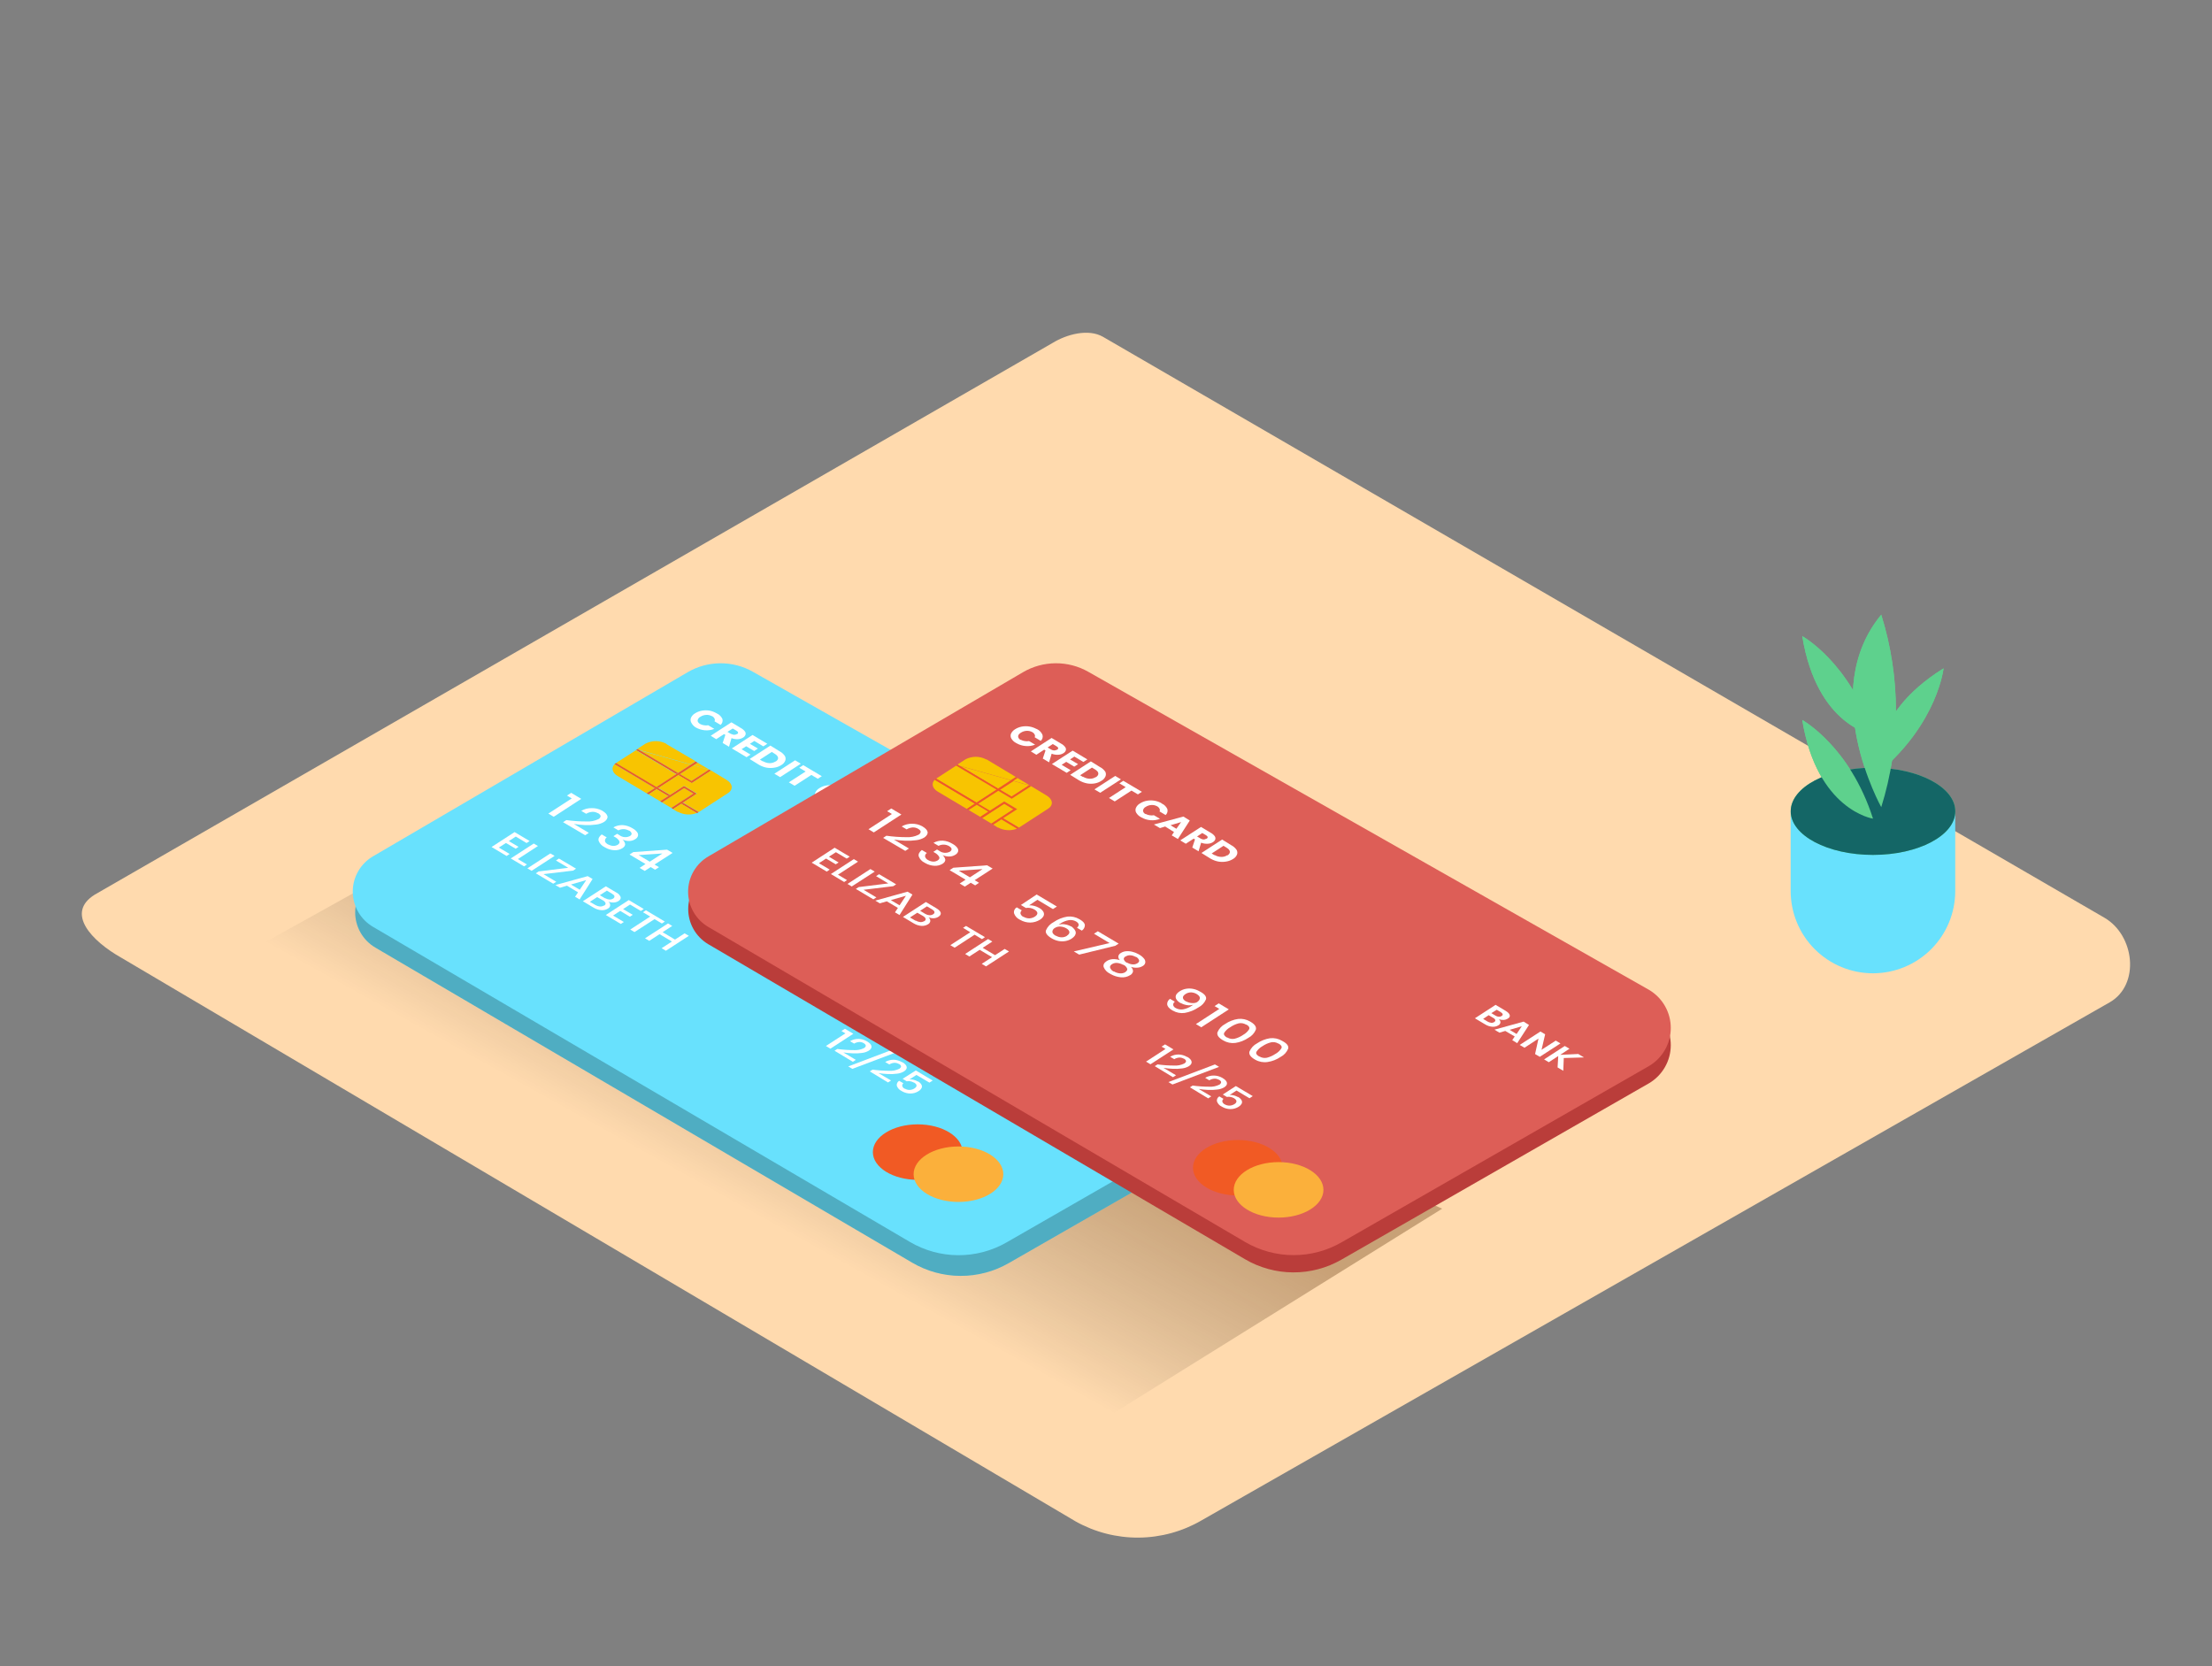 <svg width="527" height="397" viewBox="0 0 527 397" fill="none" xmlns="http://www.w3.org/2000/svg">
<rect x="0" y="0" width="527" height="397" fill="#808080" stroke="none"/>
<path d="M256.267 362.487L28.985 228.234C21.752 224.179 15.546 217.502 22.595 213.143L250.707 81.748C254.133 79.628 259.323 78.246 262.802 80.26L501.361 218.648C508.594 222.848 509.899 234.582 502.679 238.782L286.227 362.263C281.683 364.9 276.53 366.307 271.277 366.347C266.023 366.386 260.849 365.056 256.267 362.487Z" fill="#FFDAAE"/>
<path opacity="0.32" d="M76.626 243.457C81.408 244.919 86.217 246.367 91.118 247.408C94.12 247.94 97.151 248.288 100.196 248.448L253.026 344.328L343.591 287.98L126.019 189.532L49.722 231.974C57.614 237.755 67.377 240.639 76.626 243.457Z" fill="url(#paint0_linear)"/>
<path d="M89.511 208.943L164.477 165.078C166.828 163.703 169.499 162.97 172.223 162.951C174.947 162.933 177.627 163.63 179.997 164.973L313.565 240.758C315.153 241.686 316.47 243.014 317.385 244.609C318.301 246.205 318.782 248.012 318.782 249.85C318.782 251.689 318.301 253.496 317.385 255.091C316.47 256.687 315.153 258.015 313.565 258.943L240.312 300.951C236.81 302.96 232.839 304.007 228.801 303.986C224.763 303.966 220.803 302.877 217.322 300.832L89.432 225.772C87.962 224.909 86.744 223.676 85.901 222.195C85.057 220.714 84.618 219.038 84.626 217.335C84.634 215.631 85.089 213.959 85.947 212.486C86.804 211.013 88.033 209.792 89.511 208.943Z" fill="#68E1FD"/>
<path opacity="0.33" d="M89.511 208.943L164.477 165.078C166.828 163.703 169.499 162.97 172.223 162.951C174.947 162.933 177.627 163.63 179.997 164.973L313.565 240.758C315.153 241.686 316.47 243.014 317.385 244.609C318.301 246.205 318.782 248.012 318.782 249.85C318.782 251.689 318.301 253.496 317.385 255.091C316.47 256.687 315.153 258.015 313.565 258.943L240.312 300.951C236.81 302.96 232.839 304.007 228.801 303.986C224.763 303.966 220.803 302.877 217.322 300.832L89.432 225.772C87.962 224.909 86.744 223.676 85.901 222.195C85.057 220.714 84.618 219.038 84.626 217.335C84.634 215.631 85.089 213.959 85.947 212.486C86.804 211.013 88.033 209.792 89.511 208.943Z" fill="#1E4549"/>
<path d="M88.879 204.018L163.844 160.153C166.195 158.778 168.866 158.045 171.59 158.026C174.314 158.008 176.995 158.705 179.364 160.048L312.946 235.819C314.534 236.748 315.851 238.076 316.766 239.671C317.682 241.266 318.163 243.073 318.163 244.912C318.163 246.751 317.682 248.558 316.766 250.153C315.851 251.749 314.534 253.076 312.946 254.005L239.785 296.026C236.283 298.035 232.312 299.082 228.274 299.061C224.236 299.041 220.276 297.952 216.795 295.907L88.905 220.847C87.43 219.993 86.204 218.768 85.352 217.292C84.499 215.817 84.049 214.144 84.046 212.44C84.043 210.736 84.488 209.061 85.336 207.583C86.184 206.105 87.406 204.876 88.879 204.018Z" fill="#68E1FD"/>
<path d="M170.629 169.898L170.801 169.99C171.386 170.254 171.854 170.722 172.118 171.307C172.181 171.559 172.174 171.824 172.098 172.072C172.021 172.321 171.878 172.543 171.683 172.716L170.234 171.86C170.284 171.76 170.31 171.65 170.31 171.538C170.31 171.426 170.284 171.315 170.234 171.215C170.106 170.958 169.898 170.75 169.641 170.622H169.575C169.174 170.398 168.716 170.297 168.258 170.333C167.76 170.352 167.277 170.506 166.861 170.78C166.688 170.862 166.537 170.986 166.422 171.139C166.307 171.293 166.232 171.473 166.203 171.663C166.203 171.979 166.387 172.242 166.796 172.492C167.081 172.649 167.394 172.752 167.718 172.795C168.053 172.857 168.397 172.857 168.732 172.795L170.181 173.664C169.465 173.944 168.695 174.057 167.929 173.993C167.178 173.929 166.45 173.704 165.794 173.335L165.649 173.256C165.243 172.976 164.913 172.601 164.688 172.163C164.591 171.989 164.535 171.796 164.523 171.598C164.512 171.399 164.545 171.201 164.622 171.017C164.823 170.573 165.159 170.205 165.583 169.964C166.084 169.641 166.644 169.422 167.23 169.319C167.844 169.207 168.474 169.207 169.088 169.319C169.63 169.428 170.15 169.623 170.629 169.898Z" fill="white"/>
<path d="M175.781 176.114C175.268 176.138 174.756 176.053 174.279 175.863L173.686 177.918L172.171 177.022L172.816 175.086L172.5 174.902L170.643 176.114L169.325 175.297L174.253 172.097L176.545 173.48C176.914 173.673 177.234 173.948 177.48 174.283C177.562 174.393 177.617 174.521 177.639 174.656C177.662 174.791 177.653 174.929 177.612 175.06C177.506 175.342 177.306 175.579 177.046 175.732C176.663 175.964 176.228 176.096 175.781 176.114ZM175.57 174.942C175.768 174.81 175.86 174.678 175.847 174.533C175.834 174.389 175.689 174.231 175.425 174.072L174.569 173.572L173.317 174.375L174.173 174.876H174.266C174.466 174.993 174.692 175.061 174.924 175.073C175.155 175.077 175.381 175.008 175.57 174.876" fill="white"/>
<path d="M187.085 181.236C186.9 181.674 186.576 182.04 186.163 182.276C185.665 182.599 185.103 182.81 184.516 182.895C183.889 183.01 183.246 183.01 182.619 182.895C182.027 182.779 181.458 182.57 180.932 182.276L180.735 182.158L178.6 180.841L183.541 177.641L185.662 178.958C186.188 179.222 186.64 179.611 186.98 180.091C187.083 180.261 187.146 180.453 187.164 180.651C187.182 180.85 187.155 181.05 187.085 181.236ZM184.779 181.46C185.227 181.17 185.425 180.854 185.372 180.525C185.32 180.196 185.043 179.867 184.516 179.551L183.87 179.156L181.051 180.986L181.696 181.381H181.802C182.264 181.649 182.783 181.802 183.317 181.829C183.84 181.843 184.355 181.696 184.793 181.407" fill="white"/>
<path d="M179.285 175.113L182.803 177.207L181.855 177.826L179.707 176.535L178.666 177.22L180.577 178.352L179.681 178.932L177.77 177.799L176.677 178.51L178.811 179.788L177.863 180.407L174.358 178.313L179.285 175.113Z" fill="white"/>
<path d="M189.43 181.144L190.787 181.96L185.86 185.16L184.49 184.344L189.43 181.144Z" fill="white"/>
<path d="M191.367 182.303L195.794 184.936L194.832 185.542L193.304 184.634L189.312 187.215L187.941 186.398L191.933 183.817L190.418 182.922L191.367 182.303Z" fill="white"/>
<path d="M200.418 187.636L200.589 187.728C201.174 187.992 201.643 188.46 201.907 189.045C201.97 189.297 201.963 189.562 201.886 189.81C201.81 190.059 201.666 190.281 201.472 190.454L200.023 189.598C200.075 189.499 200.102 189.388 200.102 189.275C200.102 189.163 200.075 189.052 200.023 188.953C199.895 188.696 199.687 188.488 199.43 188.36H199.364C198.963 188.136 198.505 188.035 198.047 188.071C197.549 188.089 197.066 188.244 196.65 188.518C196.215 188.795 195.991 189.098 195.991 189.401C195.991 189.703 196.176 189.98 196.584 190.23C196.869 190.389 197.182 190.492 197.506 190.533C197.842 190.595 198.186 190.595 198.521 190.533L199.97 191.402C199.255 191.685 198.484 191.798 197.717 191.731C196.952 191.668 196.21 191.439 195.543 191.06H195.438C194.976 190.811 194.589 190.443 194.318 189.993C194.219 189.821 194.161 189.628 194.147 189.429C194.133 189.231 194.165 189.032 194.239 188.848C194.444 188.406 194.78 188.038 195.201 187.794C195.701 187.471 196.261 187.252 196.848 187.149C197.462 187.039 198.091 187.039 198.705 187.149C199.3 187.21 199.88 187.375 200.418 187.636Z" fill="white"/>
<path d="M207.19 191.771L204.357 196.182L202.908 195.313L203.462 194.523L201.34 193.206L200.023 193.588L198.587 192.732L205.556 190.783L207.19 191.771ZM202.605 192.877L204.015 193.72L205.122 192.113L202.605 192.864" fill="white"/>
<path d="M211.406 197.302C210.893 197.328 210.381 197.243 209.904 197.051L209.311 199.106L207.796 198.21L208.442 196.275L208.125 196.09L206.255 197.302L204.937 196.485L209.865 193.285L212.118 194.681C212.482 194.875 212.798 195.15 213.04 195.484C213.12 195.595 213.175 195.722 213.2 195.857C213.225 195.991 213.22 196.129 213.185 196.261C213.072 196.541 212.868 196.773 212.605 196.92C212.244 197.147 211.832 197.278 211.406 197.302ZM210.55 196.327C210.783 196.336 211.013 196.271 211.208 196.143C211.393 196.011 211.485 195.879 211.472 195.721C211.459 195.563 211.314 195.419 211.05 195.261L210.207 194.76L208.89 195.577L209.746 196.077C209.959 196.203 210.198 196.279 210.444 196.301" fill="white"/>
<path d="M218.455 199.817C218.271 200.264 217.941 200.635 217.519 200.87C217.02 201.191 216.459 201.402 215.872 201.489C215.249 201.602 214.611 201.602 213.988 201.489C213.374 201.368 212.782 201.15 212.236 200.844L212.091 200.765L209.97 199.448L214.897 196.248L217.032 197.565C217.557 197.829 218.01 198.218 218.349 198.698C218.448 198.865 218.509 199.052 218.527 199.245C218.546 199.439 218.521 199.634 218.455 199.817ZM216.149 200.041C216.588 199.751 216.786 199.439 216.742 199.106C216.742 198.763 216.413 198.447 215.886 198.131L215.227 197.749L212.407 199.58L213.066 199.962H213.172C213.634 200.23 214.153 200.383 214.687 200.409C215.21 200.423 215.725 200.276 216.162 199.988" fill="white"/>
<path d="M136.085 188.9L138.482 190.336L131.921 194.602L130.643 193.838L136.216 190.23L135.083 189.545L136.085 188.9Z" fill="white"/>
<path d="M143.384 193.101L143.515 193.18C144.24 193.615 144.648 194.062 144.727 194.497C144.806 194.931 144.543 195.392 143.95 195.814C143.354 196.167 142.689 196.387 142 196.459C141.127 196.58 140.245 196.62 139.365 196.577C138.483 196.539 137.603 196.451 136.73 196.314L140.287 198.434L139.418 199L134.148 195.893L134.925 195.392C136.51 195.611 138.108 195.721 139.708 195.721C140.698 195.789 141.689 195.593 142.58 195.155C142.715 195.091 142.832 194.995 142.921 194.876C143.011 194.757 143.07 194.618 143.094 194.47C143.094 194.233 142.896 193.983 142.474 193.733H142.395C141.996 193.503 141.537 193.397 141.078 193.43C140.574 193.47 140.086 193.628 139.655 193.891L138.482 193.193C139.243 192.744 140.116 192.52 140.999 192.548C141.828 192.528 142.648 192.718 143.384 193.101Z" fill="white"/>
<path d="M155.939 205.98L157.006 206.612L156.071 207.218L155.03 206.585L153.607 207.507L152.382 206.783L153.792 205.861L149.984 203.596L150.88 203.017L158.93 202.437L160.248 203.214L155.939 205.98ZM154.806 205.295L157.823 203.346L152.158 203.728L154.793 205.295" fill="white"/>
<path d="M150.617 197.302L150.775 197.394C151.185 197.616 151.54 197.926 151.816 198.302C151.909 198.427 151.973 198.571 152.003 198.724C152.033 198.877 152.027 199.034 151.987 199.185C151.881 199.5 151.66 199.763 151.368 199.922C150.943 200.208 150.444 200.363 149.932 200.37C149.371 200.384 148.815 200.262 148.311 200.014C148.638 200.303 148.861 200.692 148.943 201.121C148.943 201.463 148.737 201.779 148.324 202.069C147.734 202.438 147.043 202.614 146.348 202.569C145.586 202.532 144.845 202.31 144.187 201.924L144.029 201.832C143.383 201.531 142.878 200.994 142.619 200.33C142.488 199.804 142.734 199.295 143.357 198.803L144.556 199.514C144.416 199.604 144.304 199.729 144.229 199.877C144.155 200.026 144.122 200.191 144.134 200.357C144.134 200.66 144.424 200.936 144.872 201.213H144.965C145.318 201.417 145.716 201.53 146.124 201.542C146.505 201.552 146.88 201.451 147.204 201.252C147.56 201.015 147.679 200.725 147.56 200.409C147.298 199.966 146.908 199.612 146.44 199.395L146.15 199.224L147.033 198.658L147.323 198.829L147.56 198.974C147.916 199.245 148.341 199.409 148.786 199.449C149.231 199.488 149.679 199.401 150.076 199.198C150.379 199 150.511 198.79 150.472 198.553C150.422 198.401 150.342 198.262 150.235 198.144C150.128 198.026 149.998 197.932 149.852 197.868H149.76C149.417 197.675 149.033 197.567 148.64 197.552C148.183 197.533 147.729 197.632 147.323 197.842L146.137 197.131C146.816 196.739 147.594 196.551 148.377 196.591C149.169 196.647 149.937 196.89 150.617 197.302Z" fill="white"/>
<path d="M180.05 218.542C180.05 219.043 179.747 219.517 179.048 219.978C178.621 220.256 178.141 220.444 177.639 220.531C177.094 220.634 176.536 220.634 175.992 220.531C175.455 220.439 174.938 220.257 174.463 219.991L174.279 219.886C173.185 219.24 172.737 218.569 172.961 217.989C173.335 217.152 173.98 216.465 174.793 216.04C175.777 215.358 176.903 214.907 178.086 214.724C179.08 214.611 180.083 214.824 180.945 215.329L181.104 215.421C181.828 215.856 182.223 216.317 182.25 216.738C182.247 217 182.179 217.258 182.053 217.487C181.926 217.717 181.745 217.912 181.525 218.055L180.379 217.37C180.985 216.817 180.906 216.33 180.168 215.882H180.102C179.581 215.593 178.98 215.482 178.389 215.566C177.61 215.703 176.872 216.014 176.229 216.475L175.926 216.686C176.405 216.526 176.917 216.49 177.415 216.58C177.919 216.655 178.405 216.82 178.851 217.068H178.956C179.65 217.55 180.014 218.042 180.05 218.542ZM177.915 219.293C178.363 219.003 178.561 218.714 178.534 218.398C178.508 218.082 178.245 217.792 177.783 217.515H177.704C177.298 217.293 176.849 217.159 176.387 217.12C175.898 217.07 175.406 217.186 174.99 217.449C174.82 217.533 174.675 217.66 174.569 217.817C174.463 217.974 174.399 218.156 174.384 218.345C174.384 218.678 174.648 219.003 175.175 219.319H175.254C175.657 219.547 176.109 219.674 176.571 219.688C177.039 219.695 177.498 219.562 177.889 219.306" fill="white"/>
<path d="M170.722 209.39L175.557 212.274L174.608 212.88L170.893 210.668L168.943 211.985C169.343 211.966 169.743 212.011 170.129 212.116C170.519 212.218 170.895 212.369 171.249 212.564H171.328C171.751 212.787 172.102 213.125 172.342 213.538C172.416 213.688 172.455 213.852 172.455 214.019C172.455 214.186 172.416 214.35 172.342 214.5C172.145 214.849 171.859 215.14 171.512 215.342C170.817 215.79 170.007 216.028 169.18 216.027C168.343 216.035 167.519 215.817 166.795 215.395L166.624 215.29C166.008 214.985 165.535 214.451 165.307 213.802C165.251 213.524 165.286 213.236 165.407 212.979C165.528 212.723 165.728 212.513 165.979 212.38L167.178 213.091C167.059 213.183 166.967 213.304 166.909 213.442C166.851 213.581 166.83 213.732 166.848 213.881C166.904 214.046 166.992 214.199 167.107 214.33C167.223 214.461 167.363 214.568 167.52 214.645H167.599C168.019 214.888 168.497 215.011 168.983 215C169.453 214.968 169.908 214.814 170.3 214.552C170.695 214.289 170.893 214.026 170.867 213.723C170.84 213.42 170.603 213.143 170.142 212.867H170.076C169.774 212.693 169.444 212.573 169.101 212.511C168.761 212.45 168.413 212.45 168.073 212.511L166.901 211.813L170.722 209.39Z" fill="white"/>
<path d="M193.673 227.734C193.635 227.926 193.555 228.107 193.439 228.264C193.323 228.421 193.173 228.55 193.001 228.643C192.326 229.066 191.525 229.243 190.735 229.143C189.886 229.063 189.063 228.803 188.323 228.379L188.165 228.287C187.496 227.968 186.967 227.415 186.677 226.733C186.518 226.193 186.756 225.719 187.401 225.311C187.83 225.031 188.326 224.872 188.837 224.85C189.423 224.823 190.009 224.908 190.563 225.1C190.431 224.984 190.327 224.84 190.259 224.678C190.191 224.516 190.16 224.341 190.168 224.165C190.204 223.995 190.277 223.835 190.381 223.696C190.486 223.557 190.62 223.443 190.774 223.362C191.132 223.137 191.539 223.002 191.96 222.967C192.471 222.909 192.989 222.945 193.488 223.072C194.014 223.199 194.519 223.399 194.99 223.665L195.161 223.757C195.621 224 196.022 224.342 196.334 224.758C196.444 224.883 196.525 225.032 196.568 225.194C196.612 225.355 196.619 225.524 196.587 225.688C196.555 225.852 196.486 226.007 196.385 226.14C196.284 226.273 196.154 226.382 196.005 226.457C195.629 226.696 195.198 226.837 194.753 226.865C194.235 226.892 193.716 226.821 193.225 226.654C193.377 226.788 193.497 226.954 193.575 227.142C193.653 227.329 193.686 227.532 193.673 227.734ZM191.854 227.892C192.25 227.642 192.381 227.365 192.276 227.062C192.09 226.677 191.779 226.366 191.393 226.18H191.288C190.882 225.949 190.434 225.801 189.97 225.746C189.511 225.689 189.046 225.791 188.653 226.035C188.284 226.285 188.139 226.562 188.205 226.865C188.361 227.268 188.668 227.594 189.061 227.773H189.167C189.594 228.021 190.071 228.17 190.563 228.208C191.026 228.256 191.49 228.144 191.881 227.892H191.854ZM191.881 224.179C191.551 224.402 191.42 224.639 191.485 224.903C191.623 225.254 191.893 225.537 192.236 225.693H192.342C192.709 225.903 193.119 226.029 193.541 226.062C193.947 226.103 194.356 226.006 194.7 225.785C195.03 225.561 195.161 225.324 195.095 225.048C194.952 224.7 194.684 224.419 194.344 224.258H194.239C193.872 224.047 193.462 223.921 193.04 223.889C192.629 223.848 192.217 223.946 191.868 224.165" fill="white"/>
<path d="M185.28 218.147L190.247 221.097L189.443 221.624L180.84 223.718L179.575 222.954L188.099 220.965L184.371 218.74L185.28 218.147Z" fill="white"/>
<path d="M222.947 241.6C222.599 242.449 221.959 243.144 221.142 243.562C220.213 244.191 219.155 244.605 218.046 244.774C217.05 244.897 216.04 244.689 215.174 244.181L215.016 244.089C214.015 243.497 213.606 242.878 213.778 242.246C214.134 241.395 214.778 240.697 215.596 240.27C216.518 239.638 217.572 239.223 218.679 239.059C219.672 238.942 220.677 239.155 221.538 239.665L221.696 239.757C222.657 240.336 223.119 240.955 222.947 241.6ZM219.93 242.838C220.497 242.521 220.977 242.068 221.327 241.521C221.524 241.126 221.327 240.758 220.694 240.402H220.589C220.07 240.093 219.454 239.989 218.863 240.112C218.132 240.292 217.439 240.604 216.821 241.034C216.245 241.348 215.756 241.801 215.398 242.351C215.2 242.746 215.398 243.115 216.044 243.483H216.11C216.643 243.806 217.278 243.914 217.888 243.786C218.622 243.595 219.317 243.279 219.943 242.851" fill="white"/>
<path d="M214.094 235.332L216.505 236.768L209.93 241.034L208.652 240.27L214.226 236.649L213.106 235.991L214.094 235.332Z" fill="white"/>
<path d="M211.077 234.371C210.713 235.199 210.076 235.878 209.272 236.293C208.289 236.961 207.175 237.41 206.004 237.61C205.023 237.742 204.026 237.543 203.172 237.044L203.027 236.965C202.289 236.531 201.881 236.056 201.828 235.569C201.823 235.31 201.883 235.054 202.003 234.824C202.123 234.594 202.298 234.397 202.513 234.252L203.659 234.937C203.534 235.024 203.433 235.14 203.364 235.276C203.295 235.412 203.261 235.562 203.264 235.714C203.303 235.876 203.379 236.028 203.487 236.156C203.594 236.284 203.73 236.385 203.883 236.452H203.949C204.464 236.745 205.063 236.856 205.649 236.768C206.433 236.633 207.176 236.322 207.822 235.859L208.139 235.648C207.649 235.8 207.13 235.836 206.624 235.754C206.12 235.677 205.634 235.512 205.187 235.266H205.082C204.344 234.827 203.958 234.358 203.923 233.857C203.923 233.357 204.226 232.883 204.911 232.435C205.344 232.155 205.827 231.963 206.334 231.869C206.883 231.771 207.445 231.771 207.994 231.869C208.526 231.969 209.038 232.155 209.509 232.422L209.693 232.527C210.8 233.12 211.248 233.752 211.077 234.371ZM208.995 234.963C209.165 234.88 209.31 234.753 209.417 234.596C209.523 234.439 209.586 234.257 209.601 234.068C209.601 233.739 209.338 233.41 208.811 233.094H208.732C208.328 232.869 207.876 232.747 207.414 232.738C206.945 232.735 206.486 232.873 206.097 233.133C205.649 233.423 205.451 233.712 205.477 234.029C205.504 234.345 205.754 234.634 206.215 234.911H206.281C206.542 235.053 206.821 235.159 207.111 235.227C207.447 235.282 207.79 235.282 208.125 235.227C208.45 235.2 208.763 235.091 209.035 234.911" fill="white"/>
<path d="M230.628 246.17C230.281 247.019 229.641 247.715 228.823 248.132C227.898 248.768 226.839 249.182 225.727 249.343C224.744 249.462 223.748 249.253 222.895 248.751L222.71 248.646C221.722 248.053 221.3 247.447 221.459 246.802C221.819 245.949 222.467 245.25 223.29 244.827C224.213 244.196 225.267 243.782 226.373 243.615C227.371 243.499 228.379 243.712 229.245 244.221L229.403 244.313C230.396 244.919 230.804 245.538 230.628 246.17ZM227.611 247.408C228.186 247.096 228.671 246.643 229.021 246.091C229.192 245.696 229.021 245.327 228.389 244.971H228.31C227.781 244.649 227.151 244.537 226.544 244.655C225.815 244.84 225.123 245.152 224.502 245.577C223.928 245.894 223.44 246.346 223.079 246.894C222.895 247.276 223.079 247.658 223.725 248.027H223.83C224.348 248.338 224.965 248.442 225.556 248.316C226.292 248.131 226.988 247.814 227.611 247.381" fill="white"/>
<path d="M141.183 209.43L138.087 214.302L137.007 213.657L137.718 212.603L135.083 211.023L133.41 211.51L132.33 210.865L140.024 208.745L141.183 209.43ZM136.045 210.747L138.127 211.985L139.655 209.693L136.058 210.733" fill="white"/>
<path d="M133.173 204.557L137.244 206.967L136.546 207.428L129.484 208.271L132.527 210.088L131.803 210.549L127.653 208.073L128.325 207.626L135.373 206.757L132.461 205.018L133.173 204.557Z" fill="white"/>
<path d="M131.118 203.333L132.132 203.925L126.651 207.481L125.65 206.888L131.118 203.333Z" fill="white"/>
<path d="M127.165 200.976L128.166 201.568L123.384 204.676L125.545 205.967L124.859 206.414L121.684 204.531L127.165 200.976Z" fill="white"/>
<path d="M122.593 198.25L126.177 200.383L125.452 200.857L122.883 199.316L121.223 200.396L123.542 201.766L122.857 202.214L120.538 200.844L118.839 201.937L121.421 203.465L120.696 203.939L117.113 201.805L122.593 198.25Z" fill="white"/>
<path d="M159.154 220.017L160.155 220.61L157.863 222.098L160.814 223.862L163.107 222.374L164.121 222.967L158.64 226.522L157.626 225.917L160.089 224.323L157.138 222.572L154.688 224.165L153.673 223.56L159.154 220.017Z" fill="white"/>
<path d="M153.897 216.883L158.39 219.57L157.692 220.03L155.939 218.99L151.17 222.072L150.155 221.466L154.912 218.371L153.173 217.344L153.897 216.883Z" fill="white"/>
<path d="M149.8 214.447L153.383 216.58L152.672 217.041L150.103 215.514L148.443 216.593L150.748 217.963L150.063 218.411L147.758 217.028L146.058 218.134L148.627 219.675L147.903 220.136L144.332 218.003L149.8 214.447Z" fill="white"/>
<path d="M145.373 215.698C145.359 215.858 145.305 216.013 145.215 216.146C145.125 216.28 145.003 216.389 144.859 216.462C144.383 216.76 143.825 216.898 143.265 216.857C142.646 216.808 142.047 216.619 141.513 216.304L141.355 216.212L138.864 214.724L144.345 211.168L146.783 212.617C147.265 212.836 147.649 213.225 147.863 213.71C147.955 214.078 147.784 214.394 147.362 214.671C147.015 214.891 146.614 215.014 146.203 215.026C145.776 215.043 145.35 214.972 144.951 214.816C145.089 214.917 145.199 215.05 145.272 215.204C145.346 215.358 145.38 215.528 145.373 215.698ZM143.937 215.777C144.214 215.606 144.319 215.395 144.266 215.171C144.136 214.867 143.896 214.622 143.594 214.487L142.277 213.736L140.538 214.868L141.855 215.632C142.177 215.823 142.537 215.94 142.909 215.975C143.241 216.006 143.575 215.928 143.858 215.751L143.937 215.777ZM144.543 212.235L142.909 213.288L144.161 214.026H144.253C144.535 214.19 144.85 214.289 145.175 214.315C145.49 214.337 145.804 214.258 146.071 214.091C146.175 214.043 146.26 213.964 146.317 213.865C146.374 213.766 146.398 213.652 146.387 213.538C146.387 213.341 146.124 213.117 145.755 212.893L144.543 212.169" fill="white"/>
<path d="M201.301 245.103L203.303 246.302L197.836 249.857L196.769 249.212L201.419 246.209L200.471 245.643L201.301 245.103Z" fill="white"/>
<path d="M213.185 249.883L214.173 250.476L203.066 254.663L202.091 254.084L213.185 249.883Z" fill="white"/>
<path d="M214.924 253.083H215.016C215.622 253.452 215.951 253.821 216.017 254.203C216.083 254.584 215.859 254.953 215.372 255.269C214.872 255.563 214.315 255.747 213.738 255.809C213.014 255.908 212.281 255.939 211.551 255.901C210.801 255.872 210.053 255.797 209.311 255.677L212.289 257.442L211.564 257.903L207.23 255.269L207.888 254.848C209.198 255.029 210.519 255.122 211.841 255.124C212.668 255.179 213.495 255.016 214.239 254.65C214.515 254.466 214.673 254.282 214.673 254.084C214.673 253.887 214.515 253.676 214.16 253.465H214.081C213.764 253.288 213.402 253.205 213.04 253.228C212.624 253.261 212.222 253.392 211.867 253.61L210.892 253.031C211.521 252.657 212.243 252.47 212.974 252.491C213.662 252.526 214.332 252.73 214.924 253.083Z" fill="white"/>
<path d="M206.505 248.079L206.624 248.145C207.23 248.514 207.559 248.883 207.625 249.264C207.691 249.646 207.48 250.015 206.979 250.331C206.48 250.626 205.923 250.81 205.346 250.871C204.621 250.97 203.889 251.001 203.159 250.963C202.413 250.935 201.67 250.864 200.932 250.752L203.896 252.517L203.185 252.978L198.824 250.344L199.483 249.923C200.792 250.104 202.113 250.196 203.435 250.199C204.262 250.254 205.089 250.091 205.833 249.725C206.123 249.541 206.268 249.357 206.268 249.146C206.268 248.935 206.097 248.738 205.754 248.527C205.426 248.338 205.052 248.247 204.674 248.264C204.255 248.302 203.85 248.433 203.488 248.646L202.513 248.066C203.145 247.69 203.872 247.502 204.608 247.526C205.275 247.556 205.926 247.745 206.505 248.079Z" fill="white"/>
<path d="M218.191 255.045L222.21 257.442L221.432 257.942L218.336 256.112L216.702 257.166C217.035 257.149 217.369 257.184 217.69 257.271C218.017 257.359 218.331 257.487 218.626 257.653H218.705C219.059 257.832 219.352 258.112 219.548 258.456C219.613 258.58 219.647 258.718 219.647 258.858C219.647 258.998 219.613 259.135 219.548 259.259C219.386 259.549 219.15 259.79 218.863 259.957C218.288 260.336 217.615 260.537 216.926 260.537C216.224 260.542 215.533 260.36 214.924 260.01L214.792 259.931C214.53 259.81 214.296 259.638 214.101 259.426C213.907 259.213 213.756 258.964 213.659 258.693C213.622 258.461 213.657 258.224 213.758 258.013C213.859 257.801 214.022 257.625 214.225 257.508L215.227 258.1C215.127 258.176 215.05 258.277 215.003 258.393C214.957 258.509 214.943 258.636 214.963 258.759C215.008 258.898 215.082 259.026 215.179 259.135C215.277 259.244 215.396 259.331 215.53 259.391H215.609C215.951 259.595 216.344 259.695 216.742 259.681C217.151 259.665 217.547 259.538 217.888 259.312C218.217 259.088 218.376 258.864 218.362 258.627C218.349 258.39 218.152 258.14 217.756 257.916H217.69C217.442 257.773 217.17 257.675 216.887 257.626C216.604 257.567 216.313 257.567 216.03 257.626L215.042 257.034L218.191 255.045Z" fill="white"/>
<path d="M296.53 245.485L297.663 246.157L295.449 247.592L299.744 247.408L301.101 248.211L296.306 248.356L296.174 251.411L294.817 250.594L294.988 247.895L292.722 249.357L291.602 248.685L296.53 245.485Z" fill="white"/>
<path d="M290.746 242.035L291.866 242.707L291.009 246.394L294.382 244.208L295.515 244.879L290.575 248.079L289.455 247.408L290.285 243.734L286.938 245.906L285.805 245.235L290.746 242.035Z" fill="white"/>
<path d="M288.006 240.481L285.199 244.879L284.013 244.168L284.58 243.273L282.314 241.956L280.996 242.364L279.797 241.653L286.741 239.73L288.006 240.481ZM283.394 241.64L285.054 242.628L286.306 240.784L283.394 241.64Z" fill="white"/>
<path d="M281.207 239.862C281.188 240.006 281.136 240.143 281.053 240.262C280.971 240.381 280.861 240.479 280.733 240.547C280.301 240.818 279.792 240.943 279.284 240.902C278.726 240.855 278.186 240.684 277.703 240.402L277.545 240.31L275.133 238.875L280.061 235.675L282.432 237.084C282.999 237.426 283.342 237.755 283.421 238.071C283.5 238.387 283.355 238.69 282.959 238.94C282.654 239.142 282.298 239.256 281.932 239.27C281.554 239.285 281.177 239.222 280.825 239.085C280.946 239.175 281.044 239.292 281.11 239.428C281.176 239.563 281.21 239.712 281.207 239.862ZM278.981 239.954C279.24 239.977 279.5 239.912 279.718 239.77C279.942 239.625 280.021 239.467 279.982 239.296C279.942 239.125 279.771 238.954 279.455 238.769L278.401 238.137L277.083 239.019L278.151 239.651H278.243C278.478 239.784 278.738 239.865 279.007 239.888L278.981 239.954ZM280.417 236.794L279.099 237.624L280.1 238.216C280.329 238.352 280.586 238.433 280.851 238.453C281.092 238.473 281.333 238.413 281.537 238.282C281.734 238.15 281.826 238.005 281.8 237.847C281.774 237.689 281.602 237.518 281.313 237.347L280.311 236.754" fill="white"/>
<path d="M158.838 177.325L165.742 181.381L164.582 182.132L152.461 178.721L151.908 178.392L153.765 177.193C154.528 176.788 155.378 176.575 156.242 176.575C157.106 176.575 157.957 176.788 158.719 177.193L158.838 177.325Z" fill="#F8C401"/>
<path d="M165.188 182.355L166.189 181.71L165.965 181.579L168.943 183.343L168.877 183.396L165.188 182.355Z" fill="#F8C401"/>
<path d="M161.539 184.173L152.461 178.787L164.595 182.184L161.539 184.173Z" fill="#F8C401"/>
<path d="M151.921 178.458L152.461 178.787L161.539 184.173L161.143 184.423L151.539 178.708L151.723 178.576L151.921 178.458Z" fill="#F15A24"/>
<path d="M165.188 182.355L168.877 183.396L164.74 186.082L161.973 184.436L165.188 182.355Z" fill="#F8C401"/>
<path d="M169.167 183.475L169.391 183.606L164.793 186.596L161.591 184.686L161.973 184.436L164.74 186.082L168.877 183.396L168.943 183.343L169.167 183.475Z" fill="#F15A24"/>
<path d="M146.822 181.75L151.512 178.747L161.117 184.476L156.361 187.557L146.743 181.842L146.822 181.75Z" fill="#F8C401"/>
<path d="M165.965 181.579L166.189 181.71L165.188 182.355L161.973 184.436L161.591 184.686L156.835 187.781L156.387 187.518L161.143 184.423L161.539 184.173L164.595 182.184L165.741 181.434L165.965 181.579Z" fill="#F15A24"/>
<path d="M147.165 184.897C145.847 184.12 145.571 182.922 146.427 182.079L155.992 187.768L154.068 189.019L147.165 184.897Z" fill="#F8C401"/>
<path d="M156.387 187.518L156.835 187.781L159.602 189.414L159.207 189.677L156.44 188.031L156.005 187.768L146.427 182.066L146.387 182.039L146.756 181.802L156.387 187.518Z" fill="#F15A24"/>
<path d="M154.082 189.006L156.005 187.768L156.44 188.031L154.53 189.269L154.516 189.282L154.082 189.006Z" fill="#F15A24"/>
<path d="M154.53 189.269L156.44 188.031L159.207 189.677L157.283 190.915L154.53 189.269Z" fill="#F8C401"/>
<path d="M162.975 187.768L165.201 189.085L159.944 192.495L160.168 192.627L157.718 191.178L162.975 187.768Z" fill="#F8C401"/>
<path d="M162.935 187.254L166.031 189.098L162.698 191.257L162.303 191.521L160.392 192.759L160.168 192.627L159.944 192.495L165.201 189.085L162.975 187.768L157.718 191.178L157.283 190.915L159.207 189.677L159.602 189.414L162.935 187.254Z" fill="#F15A24"/>
<path d="M173.106 185.819C174.582 186.714 174.753 188.11 173.436 188.966L166.492 193.47L162.738 191.231L166.071 189.071L162.975 187.228L159.641 189.387L156.875 187.741L161.631 184.66L164.832 186.569L169.431 183.58L169.207 183.448L173.106 185.819Z" fill="#F8C401"/>
<path d="M166.453 193.496L166.255 193.628L166.058 193.746L166.018 193.72L162.303 191.521L162.698 191.257L166.453 193.496Z" fill="#F15A24"/>
<path d="M160.392 192.759L162.316 191.508L166.018 193.707C165.295 193.981 164.521 194.098 163.749 194.05C162.976 194.003 162.223 193.791 161.539 193.43H161.433L160.116 192.666L160.392 192.759Z" fill="#F8C401"/>
<path d="M218.639 281.106C224.54 281.106 229.324 278.146 229.324 274.495C229.324 270.844 224.54 267.885 218.639 267.885C212.738 267.885 207.954 270.844 207.954 274.495C207.954 278.146 212.738 281.106 218.639 281.106Z" fill="#F15A24"/>
<path d="M228.349 286.373C234.25 286.373 239.034 283.413 239.034 279.763C239.034 276.112 234.25 273.152 228.349 273.152C222.448 273.152 217.664 276.112 217.664 279.763C217.664 283.413 222.448 286.373 228.349 286.373Z" fill="#FBB03B"/>
<path opacity="0.32" d="M394.525 252.214C399.308 253.676 404.117 255.124 409.018 256.165C412.02 256.697 415.051 257.045 418.095 257.205L423.194 253.755L458.49 227.471L431.481 218.49L367.583 240.731C375.488 246.512 385.277 249.37 394.525 252.214Z" fill="url(#paint1_linear)"/>
<path d="M444.419 200.251C438.042 199.698 431.336 197.776 426.62 193.417V212.301C426.62 217.497 428.685 222.481 432.362 226.156C436.038 229.831 441.025 231.895 446.224 231.895C451.423 231.895 456.41 229.831 460.086 226.156C463.763 222.481 465.828 217.497 465.828 212.301V193.101C459.149 195.866 451.56 200.87 444.419 200.251Z" fill="#68E1FD"/>
<path d="M446.237 203.688C457.064 203.688 465.842 199.037 465.842 193.298C465.842 187.56 457.064 182.909 446.237 182.909C435.41 182.909 426.633 187.56 426.633 193.298C426.633 199.037 435.41 203.688 446.237 203.688Z" fill="#5ED18D"/>
<path d="M446.237 195.05C446.237 195.05 432.904 193.088 429.373 171.531C429.373 171.544 440.743 177.812 446.237 195.05Z" fill="#5ED18D"/>
<path d="M448.2 192.311C448.2 192.311 432.904 164.881 448.2 146.458C452.868 161.386 452.868 177.383 448.2 192.311Z" fill="#5ED18D"/>
<path d="M446.237 175.073C446.237 175.073 432.904 173.111 429.373 151.554C429.373 151.554 440.743 157.823 446.237 175.073Z" fill="#5ED18D"/>
<path d="M447.858 183.857C447.858 183.857 444.524 170.807 463.049 159.232C463.049 159.232 461.652 172.163 447.858 183.857Z" fill="#5ED18D"/>
<path d="M446.237 203.688C457.064 203.688 465.842 199.037 465.842 193.298C465.842 187.56 457.064 182.909 446.237 182.909C435.41 182.909 426.633 187.56 426.633 193.298C426.633 199.037 435.41 203.688 446.237 203.688Z" fill="#146666"/>
<path d="M446.237 195.05C446.237 195.05 432.904 193.088 429.373 171.531C429.373 171.544 440.743 177.812 446.237 195.05Z" fill="#5ED18D"/>
<path d="M448.2 192.311C448.2 192.311 432.904 164.881 448.2 146.458C452.868 161.386 452.868 177.383 448.2 192.311Z" fill="#5ED18D"/>
<path d="M446.237 175.073C446.237 175.073 432.904 173.111 429.373 151.554C429.373 151.554 440.743 157.823 446.237 175.073Z" fill="#5ED18D"/>
<path d="M447.858 183.857C447.858 183.857 444.524 170.807 463.049 159.232C463.049 159.232 461.652 172.163 447.858 183.857Z" fill="#5ED18D"/>
<path d="M168.824 208.166L243.737 164.262C246.088 162.887 248.76 162.154 251.483 162.135C254.207 162.117 256.888 162.814 259.258 164.157L392.839 239.928C394.427 240.857 395.744 242.185 396.659 243.78C397.575 245.375 398.056 247.182 398.056 249.021C398.056 250.86 397.575 252.667 396.659 254.262C395.744 255.857 394.427 257.185 392.839 258.114L319.586 300.121C316.084 302.13 312.113 303.178 308.075 303.157C304.037 303.136 300.077 302.048 296.596 300.003L168.706 224.942C167.25 224.073 166.047 222.838 165.215 221.361C164.384 219.884 163.952 218.215 163.964 216.52C163.976 214.825 164.431 213.163 165.284 211.697C166.136 210.232 167.357 209.015 168.824 208.166Z" fill="#BA3D3A"/>
<path d="M168.824 204.018L243.737 160.153C246.088 158.778 248.76 158.045 251.483 158.026C254.207 158.008 256.888 158.705 259.258 160.048L392.839 235.819C394.427 236.748 395.744 238.076 396.659 239.671C397.575 241.266 398.056 243.073 398.056 244.912C398.056 246.751 397.575 248.558 396.659 250.153C395.744 251.748 394.427 253.076 392.839 254.005L319.586 296.012C316.101 298.01 312.152 299.056 308.135 299.044C304.117 299.032 300.174 297.964 296.701 295.947L168.811 220.886C167.329 220.032 166.098 218.802 165.242 217.321C164.387 215.839 163.937 214.159 163.938 212.448C163.939 210.738 164.392 209.058 165.25 207.578C166.108 206.098 167.341 204.87 168.824 204.018Z" fill="#DD5E57"/>
<path d="M246.926 173.651L247.058 173.717C247.654 173.997 248.124 174.49 248.375 175.1C248.446 175.352 248.444 175.62 248.369 175.871C248.294 176.123 248.15 176.348 247.953 176.522L246.504 175.653C246.558 175.556 246.587 175.447 246.587 175.337C246.587 175.226 246.558 175.117 246.504 175.021C246.38 174.766 246.177 174.558 245.925 174.428C245.522 174.206 245.066 174.101 244.607 174.125C244.11 174.146 243.627 174.301 243.21 174.573C242.776 174.849 242.565 175.139 242.565 175.455C242.577 175.631 242.638 175.801 242.74 175.945C242.842 176.089 242.982 176.202 243.145 176.272H243.237C243.516 176.421 243.819 176.519 244.133 176.561C244.472 176.627 244.821 176.627 245.16 176.561L246.61 177.417C245.896 177.706 245.123 177.819 244.357 177.747C243.607 177.691 242.878 177.47 242.222 177.101L242.077 177.022C241.609 176.778 241.217 176.409 240.944 175.956C240.846 175.783 240.787 175.59 240.773 175.392C240.76 175.193 240.791 174.994 240.865 174.81C241.074 174.371 241.409 174.005 241.827 173.756C242.328 173.435 242.888 173.216 243.474 173.111C244.666 172.899 245.894 173.104 246.952 173.691L246.926 173.651Z" fill="white"/>
<path d="M241.445 186.082L245.134 187.122L240.997 189.796L238.244 188.163L241.445 186.082Z" fill="#F8C401"/>
<path d="M237.796 187.899L228.758 182.513L240.852 185.911L237.796 187.899Z" fill="#F8C401"/>
<path d="M228.178 182.171L228.758 182.513L237.796 187.899L237.414 188.15L227.796 182.434L228.178 182.171Z" fill="#F15A24"/>
<path d="M245.213 187.07L245.648 187.333L241.05 190.322L237.861 188.413L238.244 188.163L240.997 189.796L245.134 187.122L245.213 187.07Z" fill="#F15A24"/>
<path d="M223.092 185.476L227.796 182.421L237.414 188.136L232.657 191.218L223.04 185.49L223.092 185.476Z" fill="#F8C401"/>
<path d="M242.012 185.174L242.46 185.437L241.445 186.082L238.244 188.163L237.861 188.413L233.105 191.508L232.657 191.231L237.414 188.15L237.796 187.899L240.852 185.911L242.012 185.174Z" fill="#F15A24"/>
<path d="M232.262 191.481L230.339 192.732L230.563 192.864L223.422 188.61C222.104 187.82 221.841 186.635 222.697 185.779L232.262 191.481Z" fill="#F8C401"/>
<path d="M232.657 191.231L233.105 191.508L235.859 193.14L235.464 193.391L232.71 191.758L232.262 191.481L222.697 185.792L222.658 185.766L223.026 185.529L232.657 191.231Z" fill="#F15A24"/>
<path d="M230.339 192.732L232.262 191.481L232.71 191.758L230.787 192.996L230.563 192.864L230.339 192.732Z" fill="#F15A24"/>
<path d="M235.464 193.391L233.54 194.642L233.764 194.76L230.786 192.996L232.71 191.758L235.464 193.391Z" fill="#F8C401"/>
<path d="M239.245 191.494L241.458 192.811L236.201 196.222L236.425 196.354L233.988 194.905L239.245 191.494Z" fill="#F8C401"/>
<path d="M239.192 190.968L242.301 192.824L238.955 194.984L238.573 195.234L236.649 196.485L236.425 196.354L236.201 196.222L241.458 192.811L239.245 191.494L233.988 194.905L233.764 194.76L233.54 194.642L235.464 193.391L235.859 193.14L239.192 190.968Z" fill="#F15A24"/>
<path d="M249.363 189.545C250.865 190.441 251.01 191.85 249.706 192.68L242.763 197.183L239.008 194.945L242.354 192.785L239.258 190.941L235.833 193.14L233.079 191.494L237.835 188.413L241.037 190.309L245.635 187.333L245.187 187.07H245.108L241.419 186.029L242.42 185.384L241.972 185.121L240.813 185.871L228.718 182.474L228.138 182.132L229.996 180.933C230.758 180.527 231.609 180.315 232.473 180.315C233.337 180.315 234.187 180.527 234.95 180.933H235.055L249.363 189.545Z" fill="#F8C401"/>
<path d="M242.71 197.223L242.512 197.354L242.328 197.473L242.288 197.447L238.573 195.234L238.955 194.984L242.71 197.223Z" fill="#F15A24"/>
<path d="M236.649 196.485L238.573 195.234L242.288 197.447C241.565 197.721 240.791 197.839 240.019 197.791C239.246 197.744 238.493 197.532 237.809 197.17H237.703L236.649 196.485Z" fill="#F8C401"/>
<path d="M252.051 179.827C251.538 179.849 251.027 179.764 250.549 179.577L249.943 181.631L248.441 180.736L249.087 178.8L248.77 178.616L246.913 179.827L245.595 179.024L250.536 175.824L252.855 177.207C253.225 177.403 253.545 177.683 253.79 178.023C253.873 178.133 253.928 178.26 253.951 178.395C253.974 178.531 253.964 178.669 253.922 178.8C253.81 179.079 253.605 179.312 253.342 179.458C252.955 179.7 252.507 179.828 252.051 179.827ZM251.84 178.655C252.038 178.523 252.117 178.392 252.104 178.234C252.09 178.076 251.932 177.931 251.669 177.773L250.826 177.272L249.587 178.089L250.43 178.589C250.642 178.716 250.882 178.788 251.129 178.8C251.362 178.81 251.593 178.745 251.787 178.616" fill="white"/>
<path d="M287.663 201.028C287.15 201.053 286.638 200.967 286.161 200.778L285.555 202.832L284.053 201.937L284.699 200.001L284.382 199.817L282.512 201.028L281.194 200.225L286.135 197.025L288.467 198.421C288.833 198.618 289.152 198.892 289.402 199.224C289.481 199.336 289.534 199.463 289.557 199.598C289.579 199.732 289.572 199.87 289.534 200.001C289.422 200.28 289.217 200.513 288.954 200.66C288.567 200.902 288.119 201.029 287.663 201.028ZM287.452 199.856C287.65 199.725 287.742 199.593 287.716 199.435C287.689 199.277 287.558 199.132 287.294 198.974L286.438 198.474L285.199 199.29L286.042 199.791C286.254 199.919 286.494 199.995 286.741 200.014C286.971 200.014 287.195 199.945 287.386 199.817" fill="white"/>
<path d="M283.46 195.498L280.627 199.896L279.165 199.04L279.705 198.237L277.597 196.92L276.359 197.302L274.91 196.446L281.945 194.549L283.46 195.498ZM278.862 196.617L280.272 197.46L281.392 195.866L278.875 196.617" fill="white"/>
<path d="M276.675 191.376L276.807 191.455C277.392 191.719 277.86 192.187 278.124 192.772C278.195 193.024 278.193 193.292 278.118 193.543C278.044 193.795 277.9 194.02 277.703 194.194L276.253 193.325C276.308 193.228 276.336 193.119 276.336 193.009C276.336 192.898 276.308 192.789 276.253 192.693C276.129 192.438 275.926 192.23 275.674 192.1C275.271 191.878 274.815 191.773 274.356 191.797C273.859 191.818 273.376 191.973 272.96 192.245C272.789 192.329 272.641 192.454 272.529 192.607C272.417 192.761 272.343 192.939 272.314 193.127C272.326 193.303 272.387 193.473 272.489 193.617C272.591 193.761 272.731 193.874 272.894 193.944H272.986C273.265 194.093 273.568 194.191 273.882 194.233C274.221 194.299 274.57 194.299 274.91 194.233L276.359 195.089C275.645 195.377 274.872 195.49 274.106 195.419C273.356 195.363 272.627 195.142 271.972 194.773L271.827 194.694C271.358 194.45 270.966 194.081 270.694 193.628C270.597 193.454 270.541 193.261 270.529 193.062C270.518 192.864 270.551 192.666 270.628 192.482C270.828 192.038 271.165 191.668 271.589 191.429C272.09 191.106 272.65 190.886 273.236 190.783C274.432 190.568 275.666 190.773 276.728 191.363L276.675 191.376Z" fill="white"/>
<path d="M263.381 184.963C263.197 185.402 262.873 185.767 262.459 186.003C261.977 186.323 261.435 186.543 260.865 186.648C260.238 186.763 259.595 186.763 258.968 186.648C258.358 186.526 257.771 186.308 257.229 186.003L257.084 185.924L254.963 184.607L259.89 181.407L262.011 182.724C262.538 182.986 262.991 183.375 263.329 183.857C263.417 184.026 263.468 184.213 263.477 184.404C263.486 184.595 263.454 184.786 263.381 184.963ZM261.076 185.187C261.515 184.897 261.713 184.585 261.669 184.252C261.669 183.909 261.326 183.593 260.799 183.264L260.154 182.882L257.334 184.713L257.98 185.095H258.085C258.542 185.362 259.058 185.516 259.587 185.542C260.114 185.566 260.635 185.423 261.076 185.134" fill="white"/>
<path d="M265.687 184.871L267.057 185.687L262.117 188.887L260.746 188.071L265.687 184.871Z" fill="white"/>
<path d="M267.624 186.029L272.051 188.65L271.102 189.269L269.574 188.36L265.582 190.941L264.211 190.125L268.19 187.544L266.688 186.635L267.624 186.029Z" fill="white"/>
<path d="M255.555 178.839L259.06 180.933L258.111 181.539L255.964 180.262L254.936 180.933L256.847 182.066L255.938 182.658L254.027 181.513L252.934 182.224L255.081 183.501L254.133 184.133L250.615 182.039L255.555 178.839Z" fill="white"/>
<path d="M294.712 203.609C294.526 204.048 294.202 204.413 293.789 204.65C293.289 204.967 292.728 205.178 292.142 205.269C291.515 205.383 290.872 205.383 290.245 205.269C289.65 205.153 289.076 204.944 288.546 204.65L288.361 204.544L286.24 203.227L291.167 200.028L293.289 201.344C293.816 201.605 294.269 201.995 294.606 202.477C294.707 202.646 294.769 202.835 294.787 203.031C294.806 203.227 294.78 203.425 294.712 203.609ZM292.406 203.833C292.854 203.544 293.052 203.227 293.012 202.885C292.972 202.543 292.669 202.227 292.142 201.911L291.497 201.516L288.677 203.346L289.31 203.728H289.415C289.877 203.996 290.397 204.145 290.93 204.162C291.453 204.186 291.97 204.043 292.406 203.754" fill="white"/>
<path d="M232.209 209.706L233.25 210.338L232.328 210.944L231.274 210.325L229.864 211.234L228.639 210.51L230.049 209.588L226.241 207.323L227.124 206.743L235.174 206.164L236.491 206.941L232.209 209.706ZM231.063 209.035L234.08 207.073L228.428 207.455L231.063 209.022" fill="white"/>
<path d="M226.847 201.002L227.032 201.107C227.445 201.33 227.805 201.64 228.086 202.016C228.179 202.14 228.243 202.285 228.273 202.437C228.303 202.59 228.297 202.748 228.257 202.898C228.142 203.212 227.918 203.474 227.624 203.636C227.196 203.913 226.698 204.063 226.188 204.07C225.628 204.089 225.072 203.971 224.568 203.728C224.898 204.011 225.125 204.395 225.213 204.821C225.213 205.163 225.042 205.479 224.594 205.782C224.002 206.147 223.312 206.322 222.618 206.283C221.852 206.243 221.107 206.022 220.444 205.637L220.286 205.545C219.643 205.245 219.142 204.707 218.889 204.044C218.749 203.517 218.995 203.008 219.627 202.516L220.826 203.227C220.683 203.314 220.567 203.439 220.49 203.588C220.413 203.736 220.379 203.903 220.391 204.07C220.443 204.259 220.536 204.433 220.664 204.581C220.791 204.729 220.95 204.847 221.129 204.926C221.494 205.139 221.906 205.261 222.328 205.282C222.709 205.298 223.086 205.196 223.408 204.992C223.777 204.755 223.896 204.478 223.764 204.162C223.503 203.719 223.119 203.362 222.657 203.135L222.368 202.964L223.237 202.398L223.527 202.569L223.738 202.688C224.1 202.966 224.533 203.137 224.988 203.178C225.443 203.22 225.9 203.132 226.307 202.925C226.606 202.723 226.737 202.503 226.702 202.266C226.702 202.029 226.452 201.805 226.096 201.581C225.734 201.375 225.327 201.258 224.91 201.239C224.454 201.22 223.999 201.32 223.593 201.529L222.394 200.818C223.076 200.435 223.852 200.253 224.634 200.291C225.418 200.348 226.177 200.591 226.847 201.002Z" fill="white"/>
<path d="M219.654 196.828L219.785 196.907C220.51 197.341 220.918 197.789 220.997 198.223C221.076 198.658 220.813 199.119 220.22 199.54C219.619 199.893 218.95 200.113 218.257 200.186C217.384 200.305 216.502 200.345 215.622 200.304C214.739 200.266 213.86 200.178 212.987 200.041L216.544 202.161L215.675 202.727L210.405 199.632L211.182 199.119C212.766 199.344 214.364 199.458 215.965 199.461C216.956 199.52 217.946 199.32 218.837 198.882C218.969 198.814 219.084 198.718 219.173 198.599C219.262 198.48 219.323 198.343 219.351 198.197C219.351 197.96 219.153 197.71 218.731 197.46C218.333 197.228 217.874 197.118 217.414 197.144C216.914 197.185 216.432 197.343 216.004 197.605L214.818 196.907C215.58 196.46 216.452 196.236 217.335 196.261C218.142 196.26 218.938 196.454 219.654 196.828Z" fill="white"/>
<path d="M212.341 192.627L214.753 194.062L208.178 198.329L206.913 197.565L212.486 193.944L211.353 193.272L212.341 192.627Z" fill="white"/>
<path d="M246.979 213.117L251.801 215.988L250.865 216.593L247.15 214.381L245.2 215.698C245.6 215.678 246 215.722 246.386 215.83C246.758 215.923 247.117 216.065 247.453 216.251L247.598 216.33C248.026 216.546 248.38 216.885 248.612 217.305C248.687 217.454 248.725 217.618 248.725 217.785C248.725 217.952 248.687 218.117 248.612 218.266C248.415 218.611 248.134 218.901 247.795 219.109C247.099 219.555 246.291 219.796 245.463 219.807C244.617 219.81 243.784 219.588 243.052 219.161L242.907 219.082C242.599 218.935 242.324 218.728 242.097 218.472C241.871 218.217 241.698 217.918 241.59 217.594C241.536 217.32 241.571 217.036 241.689 216.782C241.807 216.529 242.003 216.32 242.249 216.185L243.448 216.896C243.328 216.987 243.236 217.109 243.18 217.248C243.125 217.387 243.108 217.539 243.131 217.686C243.187 217.852 243.275 218.005 243.391 218.136C243.506 218.267 243.646 218.374 243.803 218.45H243.882C244.302 218.694 244.781 218.817 245.266 218.806C245.736 218.781 246.191 218.631 246.583 218.371C246.979 218.108 247.163 217.831 247.15 217.542C247.137 217.252 246.873 216.962 246.425 216.686C246.118 216.512 245.784 216.392 245.437 216.33C245.098 216.266 244.749 216.266 244.409 216.33L243.224 215.619L246.979 213.117Z" fill="white"/>
<path d="M261.55 221.874L266.517 224.824L265.713 225.337L257.11 227.444L255.832 226.681L264.356 224.692L260.641 222.467L261.55 221.874Z" fill="white"/>
<path d="M256.306 222.203C256.306 222.704 256.003 223.178 255.305 223.639C254.872 223.918 254.389 224.111 253.882 224.205C253.338 224.306 252.78 224.306 252.235 224.205C251.68 224.1 251.146 223.904 250.654 223.625L250.523 223.546C249.442 222.901 248.981 222.23 249.205 221.637C249.57 220.801 250.212 220.118 251.023 219.701C252.008 219.021 253.134 218.571 254.317 218.384C255.307 218.281 256.305 218.498 257.163 219.003L257.321 219.095C258.059 219.53 258.441 219.991 258.467 220.412C258.464 220.674 258.396 220.932 258.27 221.162C258.144 221.391 257.962 221.586 257.743 221.729L256.583 221.044C257.189 220.491 257.11 219.991 256.372 219.543C255.851 219.254 255.25 219.143 254.66 219.227C253.883 219.364 253.145 219.67 252.499 220.123L252.196 220.333C252.677 220.182 253.187 220.146 253.685 220.228C254.193 220.302 254.684 220.467 255.134 220.715H255.239C255.924 221.251 256.28 221.747 256.306 222.203ZM254.172 222.954C254.607 222.664 254.818 222.374 254.778 222.058C254.739 221.742 254.501 221.453 254.04 221.176C253.634 220.95 253.186 220.811 252.723 220.768C252.235 220.709 251.742 220.821 251.326 221.084C251.157 221.169 251.012 221.296 250.906 221.453C250.8 221.609 250.736 221.791 250.72 221.979C250.72 222.313 250.984 222.638 251.511 222.954H251.603C252.004 223.185 252.457 223.312 252.92 223.323C253.388 223.331 253.847 223.198 254.238 222.941" fill="white"/>
<path d="M269.943 231.421C269.905 231.613 269.825 231.794 269.709 231.951C269.593 232.108 269.443 232.238 269.271 232.33C268.595 232.751 267.796 232.932 267.005 232.843C266.17 232.762 265.362 232.506 264.633 232.093L264.435 231.974C263.763 231.659 263.233 231.105 262.947 230.42C262.789 229.88 263.026 229.406 263.671 228.985C264.102 228.71 264.597 228.551 265.107 228.524C265.693 228.497 266.279 228.582 266.833 228.774C266.699 228.66 266.594 228.516 266.525 228.354C266.456 228.191 266.427 228.015 266.438 227.839C266.475 227.671 266.548 227.513 266.653 227.377C266.758 227.24 266.891 227.128 267.044 227.049C267.402 226.823 267.808 226.684 268.23 226.641C268.742 226.593 269.259 226.634 269.758 226.76C270.285 226.883 270.791 227.082 271.26 227.352L271.418 227.444C271.876 227.696 272.279 228.036 272.604 228.445C272.709 228.577 272.785 228.73 272.828 228.893C272.871 229.056 272.88 229.226 272.854 229.393C272.815 229.551 272.743 229.7 272.643 229.829C272.543 229.958 272.418 230.065 272.275 230.144C271.879 230.394 271.425 230.535 270.957 230.552C270.439 230.593 269.919 230.526 269.429 230.355C269.585 230.486 269.712 230.648 269.801 230.832C269.889 231.016 269.938 231.217 269.943 231.421ZM268.124 231.579C268.507 231.329 268.638 231.052 268.533 230.75C268.356 230.362 268.048 230.05 267.663 229.867H267.558C267.151 229.639 266.703 229.492 266.24 229.433C265.781 229.371 265.314 229.473 264.923 229.722C264.541 229.973 264.396 230.249 264.475 230.565C264.631 230.968 264.938 231.294 265.331 231.474H265.437C265.863 231.723 266.341 231.871 266.833 231.908C267.296 231.954 267.76 231.843 268.151 231.592L268.124 231.579ZM268.151 227.879C267.808 228.09 267.676 228.34 267.756 228.603C267.893 228.954 268.163 229.238 268.507 229.393H268.612C268.984 229.605 269.397 229.736 269.824 229.775C270.231 229.817 270.639 229.719 270.983 229.499C271.326 229.288 271.458 229.038 271.379 228.761C271.242 228.409 270.972 228.125 270.628 227.971H270.522C270.159 227.763 269.754 227.637 269.337 227.602C268.929 227.567 268.52 227.669 268.177 227.892" fill="white"/>
<path d="M299.204 245.314C298.857 246.159 298.223 246.854 297.412 247.276C296.485 247.908 295.427 248.323 294.316 248.487C293.32 248.614 292.309 248.405 291.444 247.895L291.286 247.803C290.298 247.21 289.89 246.604 290.048 245.972C290.402 245.117 291.045 244.413 291.866 243.984C292.792 243.35 293.851 242.936 294.962 242.772C295.955 242.657 296.96 242.87 297.821 243.378L297.979 243.47C298.963 244.058 299.371 244.673 299.204 245.314ZM296.187 246.552C296.762 246.24 297.247 245.787 297.597 245.235C297.781 244.853 297.597 244.471 296.964 244.116H296.859C296.337 243.802 295.717 243.694 295.12 243.813C294.394 244.002 293.707 244.319 293.091 244.748C292.515 245.062 292.026 245.514 291.668 246.064C291.484 246.446 291.668 246.828 292.314 247.197H292.419C292.937 247.509 293.554 247.612 294.145 247.487C294.881 247.302 295.577 246.985 296.2 246.552" fill="white"/>
<path d="M290.364 239.059L292.762 240.494L286.187 244.761L284.923 243.997L290.496 240.376L289.363 239.704L290.364 239.059Z" fill="white"/>
<path d="M287.32 238.098C286.966 238.928 286.332 239.608 285.529 240.02C284.543 240.69 283.424 241.139 282.248 241.337C281.268 241.475 280.271 241.28 279.415 240.784L279.27 240.705C278.519 240.257 278.137 239.796 278.072 239.296C278.06 239.036 278.118 238.777 278.238 238.546C278.358 238.315 278.537 238.119 278.757 237.979L279.903 238.664C279.776 238.749 279.672 238.865 279.6 239.001C279.529 239.136 279.493 239.288 279.494 239.441C279.537 239.602 279.615 239.751 279.722 239.879C279.829 240.006 279.963 240.108 280.114 240.178C280.634 240.469 281.236 240.58 281.826 240.494C282.609 240.355 283.351 240.044 284 239.586L284.303 239.375C283.818 239.528 283.303 239.564 282.801 239.48C282.293 239.406 281.802 239.241 281.352 238.993H281.247C280.522 238.558 280.14 238.084 280.101 237.584C280.061 237.084 280.39 236.596 281.089 236.162C281.523 235.885 282.006 235.692 282.512 235.596C283.06 235.492 283.623 235.492 284.172 235.596C284.723 235.693 285.253 235.885 285.739 236.162L285.884 236.241C287.044 236.847 287.492 237.479 287.32 238.098ZM285.252 238.69C285.422 238.605 285.568 238.478 285.676 238.322C285.784 238.165 285.851 237.984 285.871 237.795C285.871 237.465 285.608 237.136 285.081 236.82C284.679 236.589 284.227 236.458 283.763 236.438C283.295 236.439 282.837 236.576 282.446 236.833C282.011 237.123 281.8 237.413 281.826 237.729C281.853 238.045 282.103 238.335 282.551 238.598H282.617C283.185 238.906 283.83 239.043 284.475 238.993C284.798 238.961 285.11 238.852 285.384 238.677" fill="white"/>
<path d="M306.898 249.857C306.55 250.705 305.91 251.401 305.093 251.819C304.166 252.451 303.108 252.865 301.997 253.031C300.989 253.182 299.96 252.991 299.073 252.491L298.914 252.399C297.913 251.806 297.505 251.187 297.676 250.555C298.033 249.705 298.676 249.006 299.494 248.58C300.418 247.951 301.472 247.537 302.577 247.368C303.571 247.254 304.574 247.467 305.436 247.974L305.594 248.066C306.661 248.646 307.07 249.251 306.898 249.857ZM303.881 251.095C304.448 250.777 304.928 250.325 305.278 249.778C305.476 249.383 305.278 249.014 304.646 248.646H304.58C304.049 248.329 303.42 248.221 302.814 248.343C302.084 248.526 301.392 248.838 300.772 249.264C300.196 249.578 299.707 250.031 299.349 250.581C299.152 250.976 299.349 251.345 299.995 251.714H300.061C300.59 252.033 301.22 252.141 301.826 252.017C302.561 251.828 303.256 251.511 303.881 251.082" fill="white"/>
<path d="M203.422 204.689L204.423 205.295L199.641 208.403L201.801 209.693L201.116 210.141L197.954 208.245L203.422 204.689Z" fill="white"/>
<path d="M207.374 207.06L208.402 207.665L202.921 211.208L201.907 210.602L207.374 207.06Z" fill="white"/>
<path d="M198.85 201.976L202.447 204.11L201.722 204.571L199.153 203.043L197.493 204.11L199.799 205.492L199.114 205.927L196.808 204.558L195.109 205.664L197.678 207.191L196.966 207.665L193.383 205.532L198.85 201.976Z" fill="white"/>
<path d="M217.387 213.143L214.305 218.016L213.224 217.37L213.922 216.317L211.287 214.75L209.614 215.224L208.534 214.579L216.228 212.445L217.387 213.143ZM212.249 214.46L214.318 215.698L215.833 213.42L212.236 214.46" fill="white"/>
<path d="M209.443 208.284L213.501 210.694L212.816 211.142L205.741 211.998L208.797 213.815L208.073 214.276L203.896 211.787L204.595 211.352L211.63 210.483L208.718 208.745L209.443 208.284Z" fill="white"/>
<path d="M221.643 219.425C221.628 219.588 221.571 219.745 221.479 219.881C221.387 220.017 221.262 220.127 221.116 220.202C220.637 220.502 220.073 220.641 219.509 220.597C218.875 220.541 218.263 220.343 217.717 220.017L217.598 219.951L215.121 218.463L220.589 214.908L223.04 216.37C223.672 216.738 224.028 217.107 224.12 217.463C224.212 217.818 224.028 218.134 223.606 218.411C223.265 218.637 222.869 218.765 222.46 218.779C222.037 218.792 221.616 218.72 221.221 218.569C221.352 218.67 221.458 218.8 221.531 218.948C221.604 219.097 221.642 219.259 221.643 219.425ZM220.194 219.504C220.47 219.319 220.576 219.122 220.523 218.898C220.47 218.674 220.246 218.45 219.864 218.213L218.547 217.463L216.795 218.595L218.112 219.359H218.218C218.528 219.54 218.874 219.652 219.232 219.688C219.564 219.72 219.898 219.641 220.181 219.464L220.194 219.504ZM220.853 215.935L219.219 217.002L220.457 217.752C220.754 217.929 221.088 218.033 221.432 218.055C221.743 218.08 222.054 218.001 222.315 217.831C222.565 217.673 222.671 217.489 222.631 217.278C222.592 217.068 222.381 216.857 222.012 216.633L220.787 215.909" fill="white"/>
<path d="M235.411 223.731L236.412 224.337L234.12 225.825L237.071 227.576L239.363 226.088L240.391 226.694L234.91 230.249L233.896 229.643L236.346 228.05L233.408 226.299L230.945 227.892L229.943 227.286L235.411 223.731Z" fill="white"/>
<path d="M230.154 220.61L234.66 223.283L233.948 223.757L232.196 222.704L227.44 225.798L226.412 225.192L231.169 222.111L229.443 221.071L230.154 220.61Z" fill="white"/>
<path d="M282.801 251.819H282.894C283.5 252.188 283.829 252.557 283.895 252.952C283.961 253.347 283.75 253.689 283.262 254.018C282.762 254.312 282.206 254.496 281.629 254.558C280.904 254.657 280.172 254.688 279.442 254.65C278.691 254.621 277.943 254.546 277.202 254.426L280.18 256.191L279.455 256.652L275.12 254.018L275.779 253.597C277.088 253.784 278.409 253.876 279.732 253.873C280.559 253.93 281.386 253.766 282.129 253.399C282.419 253.215 282.564 253.031 282.564 252.833C282.564 252.636 282.406 252.425 282.05 252.214H281.971C281.655 252.037 281.293 251.954 280.931 251.977C280.515 252.01 280.113 252.141 279.758 252.359L278.783 251.78C279.412 251.406 280.134 251.219 280.865 251.24C281.548 251.274 282.212 251.472 282.801 251.819Z" fill="white"/>
<path d="M291.168 256.784L291.299 256.863C291.918 257.231 292.248 257.6 292.314 257.995C292.38 258.39 292.169 258.733 291.668 259.062C291.167 259.351 290.61 259.53 290.034 259.588C289.301 259.686 288.56 259.716 287.821 259.681C287.079 259.65 286.34 259.575 285.608 259.457L288.572 261.221L287.847 261.695L283.5 259.062L284.145 258.64C285.455 258.821 286.776 258.913 288.098 258.917C288.926 258.966 289.752 258.798 290.496 258.43C290.606 258.374 290.703 258.295 290.778 258.197C290.853 258.098 290.906 257.985 290.93 257.863C290.93 257.666 290.772 257.455 290.417 257.244H290.337C290.022 257.064 289.659 256.981 289.297 257.007C288.877 257.038 288.47 257.169 288.111 257.389L287.123 256.797C287.757 256.426 288.483 256.239 289.218 256.257C289.902 256.266 290.572 256.447 291.168 256.784Z" fill="white"/>
<path d="M294.435 258.759L298.466 261.156L297.689 261.669L294.593 259.826L292.972 260.879C293.305 260.861 293.639 260.897 293.961 260.984C294.282 261.069 294.592 261.193 294.883 261.353H294.962C295.321 261.536 295.618 261.82 295.818 262.17C295.879 262.295 295.91 262.432 295.91 262.571C295.91 262.71 295.879 262.848 295.818 262.973C295.652 263.259 295.416 263.499 295.133 263.671C294.552 264.047 293.875 264.248 293.183 264.25C292.485 264.253 291.799 264.072 291.194 263.723L291.062 263.644C290.799 263.526 290.563 263.355 290.368 263.142C290.173 262.929 290.024 262.679 289.929 262.407C289.889 262.175 289.921 261.936 290.023 261.724C290.124 261.511 290.29 261.336 290.496 261.221L291.497 261.814C291.394 261.89 291.313 261.993 291.264 262.111C291.215 262.229 291.2 262.359 291.22 262.486C291.268 262.623 291.343 262.75 291.44 262.858C291.538 262.967 291.655 263.055 291.787 263.118C292.142 263.325 292.548 263.43 292.959 263.421C293.371 263.401 293.771 263.273 294.119 263.052C294.435 262.841 294.606 262.604 294.58 262.354C294.553 262.104 294.356 261.88 293.974 261.643C293.719 261.503 293.443 261.405 293.157 261.353C292.874 261.299 292.583 261.299 292.301 261.353L291.326 260.774L294.435 258.759Z" fill="white"/>
<path d="M289.455 253.61L290.443 254.189L279.336 258.39L278.361 257.811L289.455 253.61Z" fill="white"/>
<path d="M277.571 248.83L279.573 250.028L274.093 253.571L273.039 252.938L277.676 249.923L276.741 249.37L277.571 248.83Z" fill="white"/>
<path d="M372.8 249.212L373.92 249.87L371.719 251.319L376.015 251.121L377.372 251.938L372.563 252.082L372.444 255.124L371.087 254.321L371.245 251.608L368.992 253.083L367.872 252.412L372.8 249.212Z" fill="white"/>
<path d="M367.003 245.762L368.123 246.433L367.266 250.12L370.652 247.934L371.772 248.606L366.845 251.793L365.725 251.134L366.542 247.447L363.208 249.633L362.062 248.962L367.003 245.762Z" fill="white"/>
<path d="M364.276 244.208L361.469 248.54L360.284 247.829L360.876 246.947L358.623 245.63L357.227 246.038L356.041 245.327L362.998 243.404L364.276 244.208ZM359.664 245.367L361.324 246.354L362.563 244.511L359.664 245.367Z" fill="white"/>
<path d="M357.477 243.589C357.46 243.733 357.407 243.87 357.325 243.99C357.242 244.109 357.132 244.206 357.003 244.274C356.569 244.552 356.054 244.677 355.541 244.629C354.968 244.585 354.413 244.409 353.92 244.116L353.801 244.05L351.39 242.614L356.318 239.414L358.689 240.823C359.256 241.166 359.585 241.495 359.677 241.824C359.77 242.153 359.677 242.43 359.216 242.693C358.908 242.889 358.553 242.998 358.189 243.009C357.811 243.028 357.433 242.965 357.082 242.825C357.203 242.912 357.303 243.027 357.371 243.16C357.44 243.292 357.476 243.439 357.477 243.589ZM355.251 243.694C355.51 243.716 355.77 243.651 355.989 243.51C356.212 243.365 356.292 243.207 356.252 243.036C356.155 242.801 355.971 242.612 355.738 242.509L354.671 241.877L353.354 242.759L354.421 243.404C354.662 243.547 354.932 243.637 355.211 243.668L355.251 243.694ZM356.621 240.56L355.303 241.39L356.318 241.995C356.543 242.132 356.794 242.217 357.056 242.246C357.301 242.267 357.546 242.207 357.754 242.074C357.952 241.943 358.044 241.798 358.004 241.64C357.965 241.482 357.807 241.311 357.517 241.126L356.516 240.534" fill="white"/>
<path d="M294.909 284.832C300.81 284.832 305.594 281.873 305.594 278.222C305.594 274.571 300.81 271.611 294.909 271.611C289.008 271.611 284.224 274.571 284.224 278.222C284.224 281.873 289.008 284.832 294.909 284.832Z" fill="#F15A24"/>
<path d="M304.619 290.1C310.52 290.1 315.304 287.14 315.304 283.489C315.304 279.838 310.52 276.879 304.619 276.879C298.718 276.879 293.934 279.838 293.934 283.489C293.934 287.14 298.718 290.1 304.619 290.1Z" fill="#FBB03B"/>
<defs>
<linearGradient id="paint0_linear" x1="180.208" y1="289.586" x2="207.288" y2="240.838" gradientUnits="userSpaceOnUse">
<stop stop-opacity="0"/>
<stop offset="0.99" stop-color="#552800"/>
</linearGradient>
<linearGradient id="paint1_linear" x1="28055.3" y1="7398.63" x2="28799.6" y2="5754.27" gradientUnits="userSpaceOnUse">
<stop stop-opacity="0"/>
<stop offset="0.99" stop-color="#552800"/>
</linearGradient>
</defs>
</svg>
